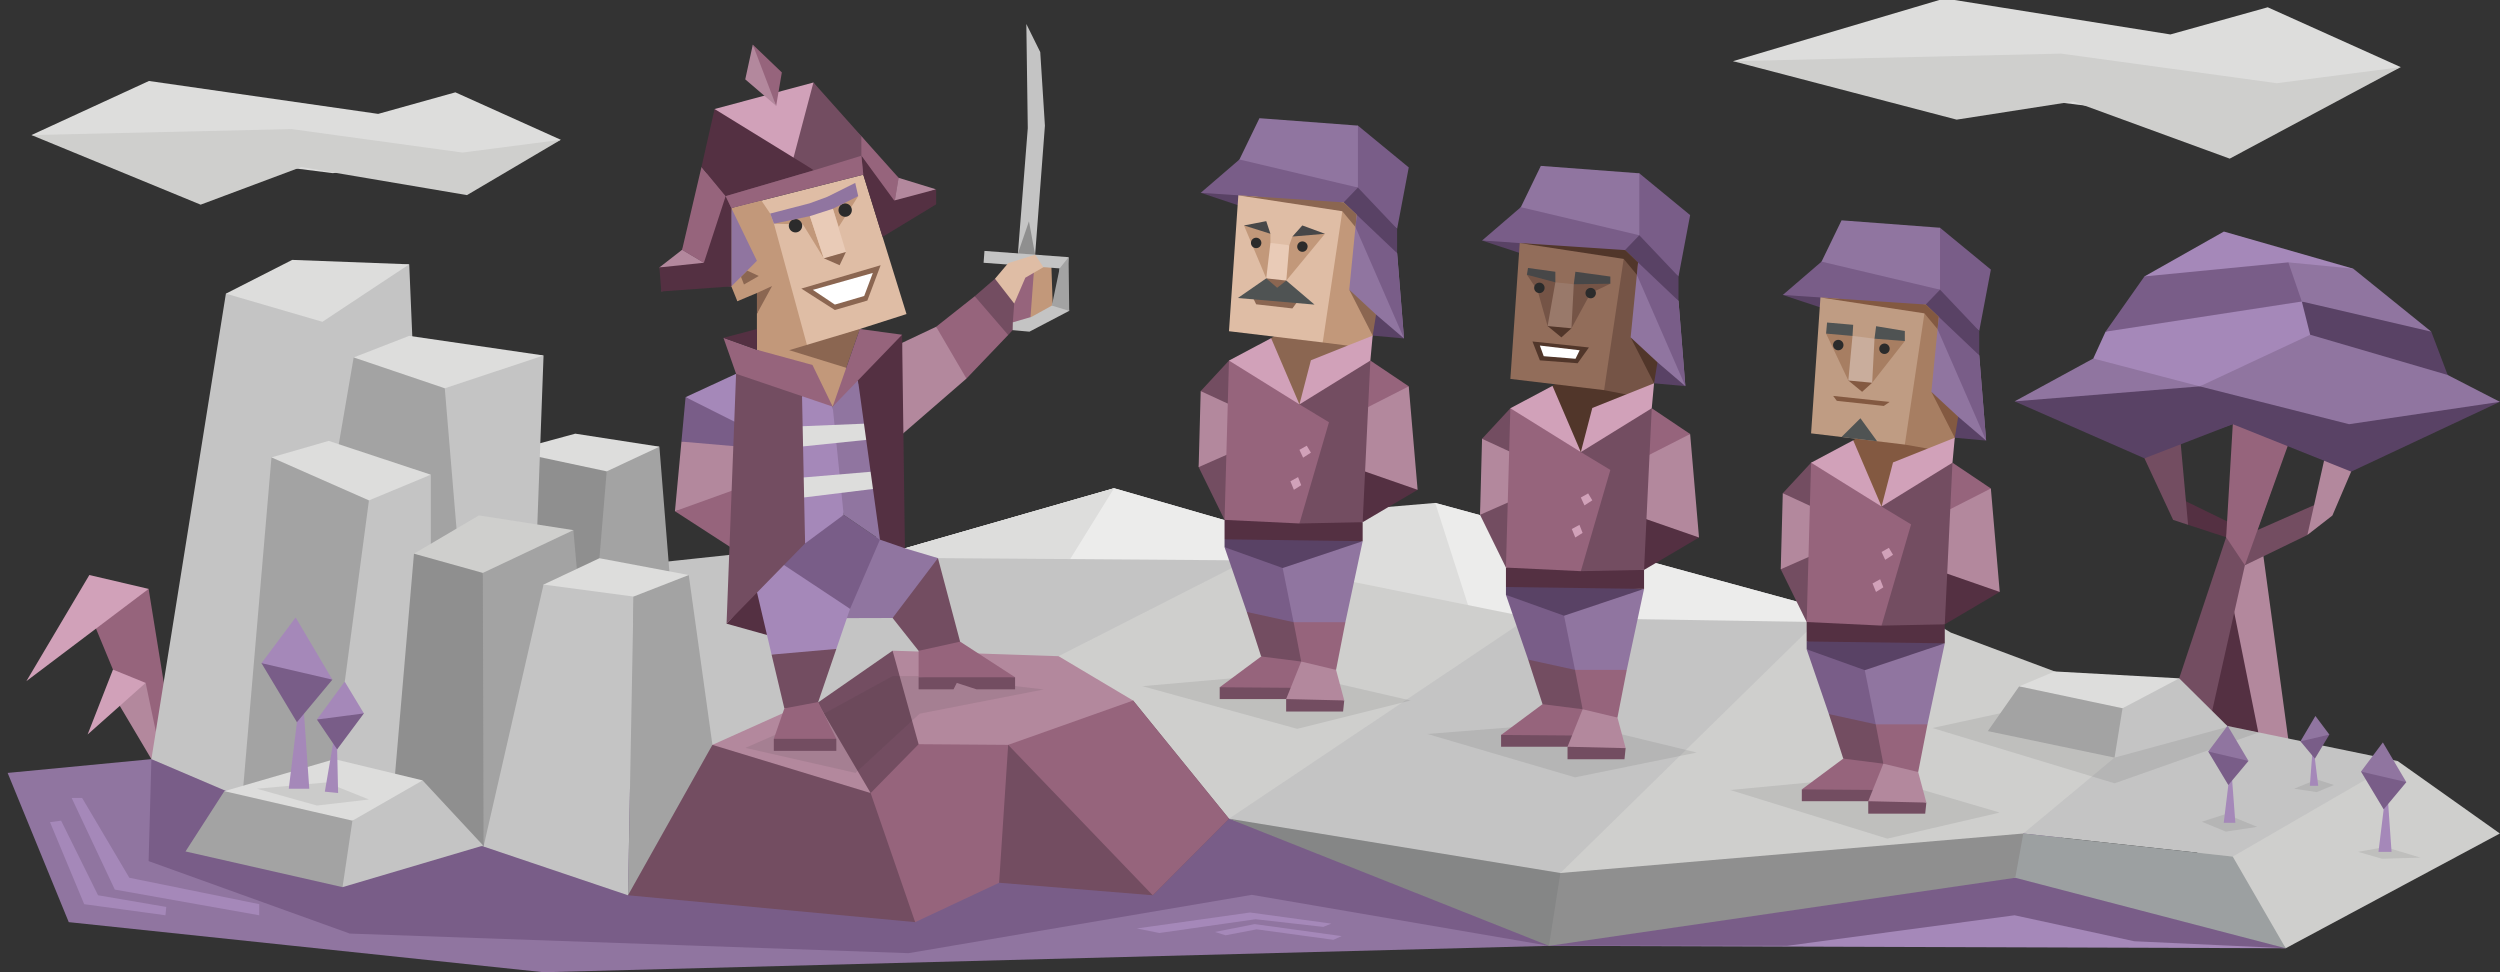 <svg xmlns="http://www.w3.org/2000/svg" viewBox="0 0 900 350"><rect x="0" y="0" width="900" height="350" fill="#333333" stroke="none"/><defs><style>.cls-1{fill:#a588b9;}.cls-1,.cls-10,.cls-11,.cls-12,.cls-13,.cls-14,.cls-15,.cls-16,.cls-17,.cls-18,.cls-19,.cls-2,.cls-20,.cls-21,.cls-22,.cls-23,.cls-25,.cls-26,.cls-27,.cls-28,.cls-29,.cls-3,.cls-30,.cls-31,.cls-32,.cls-33,.cls-34,.cls-35,.cls-4,.cls-5,.cls-6,.cls-7,.cls-8,.cls-9{fill-rule:evenodd;}.cls-2{fill:#795d88;}.cls-3{fill:#543042;}.cls-4{fill:#b3889d;}.cls-24,.cls-5{fill:#734d61;}.cls-6{fill:#96647c;}.cls-7{fill:#594265;}.cls-8{fill:#9075a0;}.cls-9{fill:#dddddc;}.cls-10{fill:#ececeb;}.cls-11{fill:#cfcfcd;}.cls-12{fill:#d1a1b9;}.cls-13{fill:#c4c4c4;}.cls-14{fill:#a3a3a3;}.cls-15{fill:#8f8f8f;}.cls-16,.cls-23{fill:#2b2b2b;}.cls-16{opacity:0.1;}.cls-17{fill:#9ca0a1;}.cls-18{fill:#858686;}.cls-19{fill:#c2987a;}.cls-20{fill:#dfbda5;}.cls-21{fill:#8b6651;}.cls-22{fill:#e9cbb7;}.cls-25{fill:#fff;}.cls-26{fill:#474748;}.cls-27{fill:#4f5353;}.cls-28{fill:#51362a;}.cls-29{fill:#755446;}.cls-30{fill:#926d5a;}.cls-31{fill:#99796a;}.cls-32{fill:#835941;}.cls-33{fill:#a77e62;}.cls-34{fill:#bf9c83;}.cls-35{fill:#c9ad9c;}</style></defs><title>analysts_Commander_ENTJ_scene_med_introduction</title><g id="background"><polygon class="cls-1" points="681.15 271.68 557.63 340.5 822.85 341.37 681.15 271.68"/><polygon class="cls-2" points="681.15 271.68 557.63 340.5 643.28 340.5 725.25 329.5 768.33 338.85 822.85 341.37 681.15 271.68"/><polygon class="cls-3" points="807.91 187.17 811.71 193.41 818.03 279.35 791.91 275.76 791.91 234.86 807.91 187.17"/><polygon class="cls-4" points="814.8 200.01 823.8 266.31 812.3 274.54 813 263.73 800.6 201.96 814.8 200.01"/><polygon class="cls-3" points="779.41 176.79 787.71 188.93 801.41 193.41 804.41 189.01 779.41 176.79"/><polygon class="cls-5" points="775.17 161.96 772 164.99 782.33 187.17 787.71 188.93 784.51 153.74 775.17 161.96"/><polygon class="cls-5" points="837.53 179.88 830.66 192.59 808.16 203.5 808.16 195.59 812.3 190.99 837.53 179.88"/><polygon class="cls-4" points="845.41 162.88 846.42 169.78 839.66 185.59 830.66 192.59 837.53 161.96 845.41 162.88"/><polygon class="cls-5" points="808.16 166.42 823.19 160.81 808.16 203.5 791.91 275.76 778 263.75 801.41 193.41 808.16 166.42"/><polygon class="cls-6" points="804.41 142.49 828.66 146.38 808.16 203.5 801.41 193.41 804.41 142.49"/><polygon class="cls-7" points="810.85 131.06 782.35 137.21 789.41 157.5 803.79 152.71 846.42 169.78 899.95 144.66 846.16 126.02 810.85 131.06"/><polygon class="cls-7" points="761.24 136.91 725.25 144.49 772 164.99 803.79 152.71 791.91 139.09 761.24 136.91"/><polygon class="cls-8" points="790.16 135.9 759.16 126.02 725.25 144.49 791.91 139.09 790.16 135.9"/><polygon class="cls-8" points="874.83 127.59 881.16 134.99 899.95 144.66 845.66 152.71 791.91 139.09 820.16 117.75 874.83 127.59"/><polygon class="cls-1" points="794.33 105.42 758 119.4 753.58 129.06 791.91 139.09 831.66 120.5 841.66 104.91 806.91 104.91 794.33 105.42"/><polygon class="cls-7" points="837.53 106.99 850.33 107.87 875.26 119.4 881.16 134.99 831.66 120.5 828.66 108.54 837.53 106.99"/><polygon class="cls-1" points="788.16 113.59 772 99.51 800.6 83.36 847.17 96.72 812.16 104.77 788.16 113.59"/><polygon class="cls-8" points="847.17 96.72 823.8 94.45 812.16 104.77 806.91 107.1 828.66 108.54 875.26 119.4 847.17 96.72"/><polygon class="cls-2" points="823.8 94.45 828.66 108.54 758 119.4 772 99.51 823.8 94.45"/><polygon class="cls-9" points="407.91 190.26 516.68 181.05 664.47 221.37 569.59 263.75 398.9 225.98 407.91 190.26"/><polygon class="cls-10" points="533.56 233.61 516.68 181.05 664.47 221.37 569.59 263.75 398.9 225.98 533.56 233.61"/><polygon class="cls-10" points="281.46 213.48 325.77 197.38 401.06 175.76 469.87 195.63 387.78 230.74 281.46 213.48"/><polygon class="cls-10" points="281.46 213.48 325.77 197.38 401.06 175.76 469.87 195.63 387.78 230.74 281.46 213.48"/><polygon class="cls-9" points="281.46 213.48 325.77 197.38 401.06 175.76 379.59 210.44 387.78 230.74 281.46 213.48"/><polygon class="cls-11" points="757.25 270.31 822.85 341.37 899.95 300.06 863.18 273.98 773.67 273.39 757.25 270.31"/><polygon class="cls-6" points="33.5 217.47 53.5 212 61.4 260.83 57.11 268.15 40.67 241.06 33.5 223.74 33.5 217.47"/><polygon class="cls-12" points="9.5 245.21 32.16 207.01 53.5 212 9.5 245.21"/><polygon class="cls-4" points="46.07 247.13 52.43 245.84 57.53 270.14 54.5 273.29 40.67 249.98 46.07 247.13"/><polygon class="cls-8" points="637.03 281.42 611.27 271.49 591.42 251.97 587.61 241.76 446.33 250.04 414.58 232.86 54.5 273.29 2.75 278.25 24.75 331.97 195.68 350 557.63 340.5 637.03 281.42"/><polygon class="cls-2" points="637.03 281.42 611.27 271.49 591.42 251.97 587.61 241.76 446.33 250.04 414.58 232.86 54.5 273.29 53.5 310 125.92 336.09 327.07 343.14 450.65 322.14 557.63 340.5 637.03 281.42"/><polygon class="cls-13" points="445.62 235.28 448.84 201.74 337.66 200.92 308 197.91 266.58 199.33 205.3 205.91 226.08 283.96 380.21 265.98 445.62 235.28"/><polygon class="cls-14" points="222.08 159.75 237.38 160.81 242.98 230.74 201.59 213.48 203.83 163.26 222.08 159.75"/><polygon class="cls-15" points="214.7 160.81 218.41 169.69 213.44 229.07 176.41 222.53 178.08 166.58 208.41 160.81 214.7 160.81"/><polygon class="cls-9" points="207.1 156.12 237.38 160.81 218.41 169.69 184.08 162.37 207.1 156.12"/><polygon class="cls-13" points="108.32 99.15 147.32 95.15 152.44 215.24 81.32 232.33 108.32 99.15"/><polygon class="cls-13" points="100.65 102.42 81.32 105.71 54.5 273.29 87.23 287.25 109.34 218.58 108.32 177.75 116.06 115.85 100.65 102.42"/><polygon class="cls-13" points="147.07 125.13 195.68 127.97 191.08 252.73 125.92 217.47 147.07 125.13"/><polygon class="cls-14" points="142.82 125.42 127.32 128.67 116.06 194.27 149.03 199.33 165.72 206.69 160.12 139.78 142.82 125.42"/><polygon class="cls-13" points="93.32 274.75 116.88 299.67 140.41 299.67 149.32 268.4 155.09 207.01 155.09 170.89 120.75 179.75 93.32 274.75"/><polygon class="cls-14" points="126.72 168.36 97.73 164.66 87.23 287.25 116.88 299.67 132.82 180.14 126.72 168.36"/><polygon class="cls-11" points="156.32 210.5 149.03 199.33 172.41 185.55 206.41 190.85 192.7 218.83 156.32 210.5"/><polygon class="cls-14" points="165.72 238.53 173.82 206.25 206.41 190.85 212.66 260.71 200.75 304.75 174.08 304.75 165.72 238.53"/><polygon class="cls-15" points="174.08 304.75 140.41 299.67 149.03 199.33 173.82 206.25 174.08 304.75"/><polygon class="cls-9" points="155.09 170.89 118.32 158.72 97.73 164.66 132.82 180.14 155.09 170.89"/><polygon class="cls-9" points="147.32 120.91 127.32 128.67 160.12 139.78 195.68 127.97 147.32 120.91"/><polygon class="cls-9" points="81.32 105.71 116.06 115.85 147.32 95.15 105.19 93.56 81.32 105.71"/><polygon class="cls-9" points="195.68 210.44 215.8 200.96 247.95 207.01 237.38 229.04 228.08 214.76 204.71 237.6 195.68 210.44"/><polygon class="cls-13" points="174.08 304.75 195.68 210.44 228.08 214.76 226.08 322.3 174.08 304.75"/><polygon class="cls-14" points="228.08 214.76 247.95 207.01 256.47 268.15 253.4 304.75 226.08 322.3 228.08 214.76"/><polygon class="cls-11" points="536.36 273.32 507.15 291.43 442.43 294.73 382.98 270.86 381.08 236.23 448.84 201.74 550.45 222.28 584.2 236.23 536.36 273.32"/><polygon class="cls-13" points="442.43 294.73 548.56 328.5 633.44 296.74 677.45 242.75 652.6 223.92 550.45 222.28 442.43 294.73"/><polygon class="cls-11" points="725.5 316 561.74 314.28 669.87 208.3 702.31 227.74 780.28 256.91 781.18 276.45 728.39 300.06 725.5 316"/><polygon class="cls-5" points="273.17 268.4 256.47 268.15 226.08 322.3 329.46 331.97 324.89 284.83 273.17 268.4"/><polygon class="cls-4" points="316.07 259.99 308 253.74 294.33 253 291.29 248.78 285.7 255.02 256.47 268.15 313.43 285.5 316.07 259.99"/><polygon class="cls-6" points="374.08 279.25 359.68 317.79 329.46 331.97 313.43 285.5 321.33 261.41 382.98 259.99 374.08 279.25"/><polygon class="cls-5" points="366.58 257.57 362.94 268.15 359.68 317.79 414.98 322.3 442.43 294.73 407.91 252.19 366.58 257.57"/><polygon class="cls-6" points="366.58 257.57 362.94 268.15 414.98 322.3 442.43 294.73 407.91 252.19 366.58 257.57"/><polygon class="cls-5" points="294.33 253 313.43 285.5 330.7 267.91 341.78 257.41 321.33 234.25 294.33 253"/><polygon class="cls-4" points="321.33 234.25 330.7 267.91 362.94 268.15 407.91 252.19 381.08 236.23 321.33 234.25"/><polygon class="cls-9" points="201.88 50.32 163.93 33.24 136.14 41 53.62 29.15 11.32 48.62 119.83 62.34 139.78 59.27 165.22 65.8 201.88 50.32"/><polygon class="cls-11" points="72.23 73.68 11.32 48.62 104.95 46.47 166.49 54.92 201.88 50.32 168.11 70.24 108.45 60.13 72.23 73.68"/><polygon class="cls-9" points="864.26 24.16 816.38 2.62 781.34 12.4 700.06 -0.57 623.89 22.02 760.77 39.31 785.92 35.45 818.02 43.68 864.26 24.16"/><polygon class="cls-11" points="704.39 43.07 623.89 22.02 742 19.3 819.62 29.95 864.26 24.16 802.7 57.11 746.4 36.53 704.39 43.07"/><polygon class="cls-16" points="411.26 247.02 464.94 242.3 507.79 252.18 466.97 262.38 411.26 247.02"/><polygon class="cls-16" points="513.86 264.23 566.15 260.08 610.8 270.91 567 279.84 513.86 264.23"/><polygon class="cls-16" points="622.87 284.4 675.31 279.43 719.9 292.52 679.42 301.91 622.87 284.4"/><polygon class="cls-16" points="375.72 248.2 331.07 256.92 308 278.25 268.33 269.24 296.81 256.81 321.33 243.4 334.83 243.4 375.72 248.2"/><polygon class="cls-12" points="31.54 264.42 40.67 241.06 52.43 245.84 31.54 264.42"/><polygon class="cls-13" points="863.18 273.98 780.28 256.91 728.39 300.06 803.79 308.37 863.18 273.98"/><polygon class="cls-16" points="813 263.73 802.46 261.53 728.39 254.97 695.68 262.08 761.24 281.99 813 263.73"/><polygon class="cls-15" points="738 306.65 725.5 316 557.63 340.5 548.56 328.5 561.74 314.28 728.39 300.06 738 306.65"/><polygon class="cls-17" points="822.85 341.37 725.5 316 728.39 300.06 803.79 308.37 822.85 341.37"/><polygon class="cls-18" points="442.43 294.73 561.74 314.28 557.63 340.5 442.43 294.73"/><polygon class="cls-14" points="751 244.33 726.9 247.09 715.62 263.2 761.24 272.74 776.35 246.22 751 244.33"/><polygon class="cls-9" points="739.67 241.72 784.51 244.2 777.65 252.49 764.11 254.97 726.9 247.09 739.67 241.72"/><polygon class="cls-13" points="784.51 244.2 764.11 254.97 761.24 272.74 802.1 261.61 784.51 244.2"/><polygon class="cls-14" points="110.62 281.11 80.76 284.82 66.78 306.52 123.31 319.37 142.03 283.66 110.62 281.11"/><polygon class="cls-9" points="120.4 273.29 152.14 280.94 143.65 292.1 126.87 295.44 80.76 284.82 120.4 273.29"/><polygon class="cls-13" points="152.14 280.94 126.87 295.44 123.31 319.37 173.94 304.39 152.14 280.94"/><polygon class="cls-1" points="29.56 287.25 46.56 316 93.32 325.5 93.32 329.5 41.33 320.25 25.79 287.25 29.56 287.25"/><polygon class="cls-1" points="22 295.44 35.3 322.3 59.86 326.5 59.56 329.5 30.31 325.5 18 295.98 22 295.44"/><polygon class="cls-1" points="409.25 334.25 450 328.5 479.27 332.5 476.4 333.68 452 330.92 417.38 335.88 409.25 334.25"/><polygon class="cls-1" points="437.38 335.51 451.68 332.68 483 337 480 338.33 452.4 334.56 441.2 336.7 437.38 335.51"/><polygon class="cls-16" points="92.46 283.94 117.51 281.67 132.82 287.82 114.08 290 92.46 283.94"/><polygon class="cls-1" points="106.89 248.73 106.89 259.99 103.96 283.94 111.34 283.94 109 250.73 106.89 248.73"/><polygon class="cls-2" points="104.47 233.48 94.13 238.73 106.89 259.99 119.66 244.67 104.47 233.48"/><polygon class="cls-1" points="106.43 222.28 94.13 238.73 119.66 244.67 106.43 222.28"/><polygon class="cls-1" points="122.09 262.48 121.37 269.77 121.72 285.48 116.94 285 120.59 263.64 122.09 262.48"/><polygon class="cls-2" points="124.64 252.76 131 256.82 121.37 269.77 114.08 259.03 124.64 252.76"/><polygon class="cls-1" points="124.09 245.38 131 256.82 114.08 259.03 124.09 245.38"/><polygon class="cls-16" points="848.9 306.67 858.6 304.91 871.35 308.75 857.52 309.15 848.9 306.67"/><polygon class="cls-1" points="858.12 284.17 858.12 291.36 856.25 306.67 860.96 306.67 859.47 285.45 858.12 284.17"/><polygon class="cls-2" points="856.58 274.42 849.96 277.77 858.12 291.36 866.28 281.57 856.58 274.42"/><polygon class="cls-8" points="857.83 267.27 849.96 277.77 866.28 281.57 857.83 267.27"/><polygon class="cls-16" points="792.67 295.82 801.29 293.05 812.6 297.67 801.29 299.38 792.67 295.82"/><polygon class="cls-1" points="802.2 277.45 802.2 282.62 800.54 296.21 804.73 296.21 803.4 278.59 802.2 277.45"/><polygon class="cls-2" points="800.83 267.58 794.96 270.56 802.2 282.62 809.45 273.93 800.83 267.58"/><polygon class="cls-8" points="801.94 261.23 794.96 270.56 809.45 273.93 801.94 261.23"/><polygon class="cls-16" points="840.22 282.6 834.02 280.61 825.9 283.93 834.02 285.16 840.22 282.6"/><polygon class="cls-1" points="833.36 269.4 833.36 273.12 834.56 282.89 831.55 282.89 832.5 270.22 833.36 269.4"/><polygon class="cls-2" points="834.35 262.31 838.57 264.45 833.36 273.12 828.16 266.88 834.35 262.31"/><polygon class="cls-8" points="833.55 257.75 838.57 264.45 828.16 266.88 833.55 257.75"/><polygon class="cls-1" points="706.73 335.47 726.16 332.65 750.23 338.28 738.69 338.28 726.72 335.47 708.51 337.64 706.73 335.47"/></g><g id="basic_character" data-name="basic character"><polygon class="cls-6" points="337.01 117.63 350.9 106.65 360.72 111.73 362.94 120.59 347.92 136.29 336.7 133.65 337.01 117.63"/><polygon class="cls-5" points="358.19 100.35 365.23 103.18 368.46 113.4 364.56 118.85 362.94 120.59 350.9 106.65 358.19 100.35"/><polygon class="cls-19" points="371.91 95.15 378.49 95.48 379 110.47 379.59 112.37 370.97 114.33 367.2 112.37 364.62 101.45 371.91 95.15"/><polygon class="cls-4" points="337.01 117.63 347.92 136.29 324.44 156.63 324.75 123.43 337.01 117.63"/><polygon class="cls-3" points="261.56 224.53 277.71 229.04 289.4 205.92 277.94 205.91 261.56 224.53"/><polygon class="cls-8" points="325.77 197.38 337.66 200.92 338.29 219.14 321.33 222.48 304.41 222.53 293.15 216.78 317.84 190.85 325.77 197.38"/><polygon class="cls-5" points="337.66 200.92 321.33 222.48 330.7 234.3 341.01 236.64 345.64 230.99 337.66 200.92"/><polygon class="cls-6" points="345.64 230.99 365.43 243.81 351.19 245.98 330.7 243.81 330.7 234.3 345.64 230.99"/><polygon class="cls-5" points="330.7 248.15 343.28 248.15 344.44 245.85 351.51 248.15 365.43 248.15 365.43 243.81 330.7 243.81 330.7 248.15"/><polygon class="cls-1" points="306.02 219.18 301.08 233.61 291.29 236.69 277.77 235.66 270.66 205.32 288.63 190.26 300.34 212.24 306.02 219.18"/><polygon class="cls-5" points="277.77 235.66 282.37 255.02 292.39 256.81 294.55 252.73 301.08 233.61 277.77 235.66"/><polygon class="cls-6" points="294.55 252.73 301.08 265.98 291.64 268.4 278.57 265.98 282.37 255.02 294.55 252.73"/><polygon class="cls-2" points="316.79 194.27 306.02 219.18 273.17 197.41 303.72 185.34 316.79 194.27"/><polygon class="cls-8" points="308.88 136.94 305.32 138.01 299.76 146.38 299.22 167.16 303.72 185.34 316.79 194.27 315.44 163.09 308.88 136.94"/><polygon class="cls-1" points="299.76 146.38 293.99 141.09 288.73 142.64 286.92 168.22 289.83 195.63 303.72 185.34 299.76 146.38"/><polygon class="cls-9" points="312.57 152.46 287.71 153.49 288.06 160.81 313.43 158.19 312.57 152.46"/><polygon class="cls-9" points="315.15 169.69 287.81 172.01 288.92 179.15 316.07 175.81 315.15 169.69"/><polygon class="cls-1" points="264.99 134.57 246.81 142.97 269.96 158.98 268.67 135.82 264.99 134.57"/><polygon class="cls-2" points="246.81 142.97 245.32 158.98 272.49 164 268.08 153.65 246.81 142.97"/><polygon class="cls-4" points="267.84 160.93 245.32 158.98 242.98 184.04 272.49 177.42 267.84 160.93"/><polygon class="cls-6" points="267.37 175.25 242.98 184.04 266.58 199.33 269.96 185.75 267.37 175.25"/><polygon class="cls-3" points="324.75 120.5 325.77 197.38 316.79 194.27 308.88 136.94 312.25 127.08 324.75 120.5"/><polygon class="cls-5" points="288.73 142.64 289.83 195.63 261.56 224.53 264.99 134.57 280.1 136.22 288.73 142.64"/><polygon class="cls-20" points="272.49 125.93 274.99 117.53 272.49 105.48 268.55 105.07 265.45 108.44 264.88 104.21 263.29 103.1 263.29 74.92 310.78 62.88 326.34 113.06 309.53 118.44 302.94 131.48 299.76 146.38 297.43 136.64 292.49 131.39 284.1 126.06 272.49 125.93"/><polygon class="cls-19" points="274.1 72.18 277.26 76.88 278.62 80.52 290.67 124.8 309.53 118.44 304.26 125.93 304.64 132.41 305.32 138.01 299.76 146.38 290.85 135.82 272.49 125.93 272.49 112.98 274.32 106.99 272.49 105.48 265.45 108.44 263.29 103.1 264.99 92.99 263.29 74.92 274.1 72.18"/><polygon class="cls-21" points="268.97 97.42 273.17 99.35 267.83 102.42 266.75 99.63 268.97 97.42"/><polygon class="cls-19" points="278.62 80.52 289.08 80.83 296.57 92.99 290.85 75.65 278.62 80.52"/><polygon class="cls-19" points="308.96 70.61 301.93 81.69 299.22 73.17 308.96 70.61"/><polygon class="cls-22" points="299.22 73.17 304.53 90.71 296.57 92.99 290.85 75.65 299.22 73.17"/><polygon class="cls-21" points="304.53 90.71 302.26 95.48 296.57 92.99 304.53 90.71"/><polygon class="cls-21" points="284.1 126.06 304.64 132.41 309.53 118.44 284.1 126.06"/><polygon class="cls-21" points="317.03 95.48 288.48 103.89 300.55 111.61 312.25 108.2 317.03 95.48"/><polygon class="cls-8" points="263.29 74.92 272.49 93.89 263.29 103.1 263.29 74.92"/><polygon class="cls-5" points="237.38 96.28 242.68 93.9 245.56 89.92 251.74 76.3 254.83 60.09 260.81 50.92 257.25 39.25 278.34 36.91 292.83 29.7 301.24 41.25 310.08 49.01 317 58.25 323.5 64.02 326.34 68.79 333.95 69.69 322.43 77.73 318.05 83.78 315.52 73.27 310.78 62.88 285.88 67.72 263.29 74.92 262.38 90.94 263.29 103.1 249.75 102.3 238.06 104.92 239.28 100.91 237.38 96.28"/><polygon class="cls-4" points="237.38 96.28 258.51 97.64 245.56 89.92 237.38 96.28"/><polygon class="cls-6" points="258.51 97.64 261.24 70.61 252.54 60.09 245.56 89.92 258.51 97.64"/><polygon class="cls-3" points="261.24 70.61 293.05 61.29 285.67 56.74 283.41 49.36 257.25 39.25 252.54 60.09 261.24 70.61"/><polygon class="cls-5" points="293.05 61.29 310.1 56.06 310.08 49.01 292.83 29.7 286.18 56.31 293.05 61.29"/><polygon class="cls-12" points="292.83 29.7 285.67 56.74 257.25 39.25 292.83 29.7"/><polygon class="cls-6" points="323.5 64.02 321.91 73.56 310.1 56.06 310.08 49.01 323.5 64.02"/><polygon class="cls-4" points="323.5 64.02 321.91 73.56 337.01 68.17 323.5 64.02"/><polygon class="cls-3" points="337.01 68.17 337.01 73.56 317.72 85.27 310.78 62.88 310.1 56.06 321.91 72.18 337.01 68.17"/><polygon class="cls-3" points="261.24 70.61 263.29 74.92 263.29 103.1 238.06 104.92 237.38 96.28 253.4 94.59 261.24 70.61"/><polygon class="cls-6" points="310.1 56.06 293.05 61.29 261.24 70.61 263.29 74.92 310.78 62.88 310.1 56.06"/><polygon class="cls-6" points="279.42 38.11 281.46 26.07 271.01 16.07 273.85 27.97 279.42 38.11"/><polygon class="cls-4" points="279.42 38.11 271.01 16.07 268.29 28.57 279.42 38.11"/><polygon class="cls-21" points="272.49 105.48 277.94 102.98 272.49 112.98 272.49 105.48"/><polygon class="cls-6" points="292.49 131.39 272.49 125.93 260.45 121.62 264.99 134.57 299.76 146.38 292.49 131.39"/><polygon class="cls-3" points="272.49 118.44 260.45 121.62 272.49 125.93 272.49 118.44"/><polygon class="cls-6" points="309.53 118.44 299.76 146.38 324.75 120.5 309.53 118.44"/><path class="cls-23" d="M288.78,81.27a2.4,2.4,0,1,1-2.4-2.4A2.4,2.4,0,0,1,288.78,81.27Z"/><path class="cls-23" d="M306.66,75.65a2.4,2.4,0,1,1-2.4-2.4A2.4,2.4,0,0,1,306.66,75.65Z"/><polygon class="cls-8" points="307.88 65.85 297.77 70.88 291.42 73.21 277.26 76.88 278.62 80.52 291.56 77.81 299.82 75.15 308.96 70.61 307.88 65.85"/><rect class="cls-24" x="278.57" y="265.98" width="22.51" height="4.33"/><polygon class="cls-6" points="372.49 93.86 366.29 93.4 364.62 116.04 368.28 117.14 370.86 115.75 372.49 93.86"/><polygon class="cls-13" points="372.65 91.69 376.17 45.25 374.49 18.75 369.48 8.63 370 46.14 366.45 91.22 372.65 91.69"/><polygon class="cls-15" points="372.65 91.69 370.42 79.68 366.45 91.22 369.33 92.82 372.65 91.69"/><polygon class="cls-13" points="370.6 119.4 364.56 118.85 364.62 116.04 371.39 114.05 378.67 110.02 380.83 104.18 381.47 96.62 354.09 94.6 354.41 90.33 384.69 92.58 383.77 102.98 384.91 111.91 370.6 119.4"/><polygon class="cls-14" points="378.67 110.02 384.91 111.91 384.69 92.58 381.47 96.62 378.67 110.02"/><polygon class="cls-25" points="292.62 104.35 314.22 98.26 311.11 106.55 300.55 109.65 292.62 104.35"/><polygon class="cls-20" points="358.19 100.35 362.94 94.73 372.65 91.69 375.63 96.19 369.12 99.97 365.12 109.28 358.19 100.35"/></g><g id="Soldier_4" data-name="Soldier 4"><polygon class="cls-7" points="448.93 74.95 432.25 69.42 448.43 67.56 448.93 74.95"/><polygon class="cls-5" points="452.71 244.66 439.09 247.41 439.09 251.66 463.01 251.66 471.93 248.99 467.8 244.66 452.71 244.66"/><polygon class="cls-6" points="461.76 233.33 454.01 236.33 439.09 247.41 467.8 247.63 476.16 236.08 461.76 233.33"/><polygon class="cls-5" points="469.59 248.49 463.01 251.66 463.01 256.16 483.51 256.16 483.93 252.16 469.59 248.49"/><polygon class="cls-4" points="471.59 234.91 468.44 238.16 463.01 251.66 483.93 252.16 480.98 241.16 471.59 234.91"/><polygon class="cls-5" points="452.22 212.99 448.84 220.3 454.01 236.33 468.44 238.16 473.23 222.83 452.22 212.99"/><polygon class="cls-6" points="474.18 217.16 465.7 223.99 468.44 238.16 480.98 241.16 484.34 223.99 474.18 217.16"/><polygon class="cls-2" points="470.68 213.49 465.7 223.99 448.84 220.3 440.84 196.99 457.84 195.99 470.68 213.49"/><polygon class="cls-8" points="463.07 199.83 461.76 204.49 465.7 223.99 484.34 223.99 490.56 194.83 463.07 199.83"/><polygon class="cls-7" points="448.34 191.16 440.84 194.16 440.84 196.99 461.76 204.49 490.56 194.83 448.34 191.16"/><polygon class="cls-3" points="450.35 181.83 440.84 187.16 440.84 194.16 490.56 194.83 490.56 187.99 450.35 181.83"/><polygon class="cls-5" points="433.01 155.62 431.51 168.16 440.84 187.16 452.71 159.86 433.01 155.62"/><polygon class="cls-4" points="438.35 139.08 432.25 140.8 431.51 168.16 450.35 159.86 445.18 140.8 438.35 139.08"/><polygon class="cls-5" points="452.22 144.49 442.43 129.8 432.25 140.8 447.83 147.99 452.22 144.49"/><polygon class="cls-3" points="500.01 159.86 510.34 176.33 490.56 187.99 478.43 169.66 500.01 159.86"/><polygon class="cls-4" points="483.71 156.46 488.85 140.94 507.15 139.08 510.34 176.33 487.34 168.33 483.71 156.46"/><polygon class="cls-6" points="481.93 145.58 493.33 129.8 507.15 139.08 485.73 149.99 481.93 145.58"/><polyline class="cls-5" points="481.93 132.08 467.8 145.58 467.8 177.33 467.8 188.45 490.56 187.99 493.33 129.8 481.93 131.27"/><polygon class="cls-6" points="454.34 128.61 442.43 129.8 440.84 187.16 467.8 188.45 478.43 152.01 467.8 145.58 462.02 132.08 454.34 128.61"/><polygon class="cls-21" points="465.26 116.97 457.6 121.74 455.35 129.8 467.8 145.58 488.85 127.31 488.85 119.68 465.26 116.97"/><polygon class="cls-7" points="493.33 103.99 505.44 121.84 494.16 120.82 481.93 114.48 493.33 103.99"/><polygon class="cls-19" points="473.23 109.66 476.18 123.28 485.15 124.42 486.93 132.08 494.16 120.82 496.55 77.33 480.64 66.32 473.23 109.66"/><polygon class="cls-20" points="446.18 64.82 442.43 119.24 476.18 123.28 483.71 72.86 446.18 64.82"/><polygon class="cls-19" points="450.76 81.16 447.83 81.16 455.85 100.21 460.3 101.01 463.07 101.01 476.98 84.16 472.35 83.33 465.26 85.16 464.14 88.3 461.1 89.16 457.35 87.45 457.35 84.16 454.85 81.75 450.76 81.16"/><polygon class="cls-2" points="473.23 50.55 488.85 45.22 507.15 60.27 502.96 82.39 483.71 68.66 473.23 50.55"/><polygon class="cls-8" points="453.4 42.55 444.44 61.04 456.26 66.18 488.85 67.52 488.85 45.22 453.4 42.55"/><polygon class="cls-2" points="432.25 69.42 451.8 70.73 476.18 74.08 483.71 72.86 488.85 72.86 488.85 67.52 446.2 57.42 432.25 69.42"/><polygon class="cls-7" points="502.96 91.15 491.52 85.82 488.41 77.33 483.71 72.86 488.85 67.52 502.96 82.39 502.96 91.15"/><polygon class="cls-8" points="487.97 81.75 485.73 104.29 493.33 114.79 495.38 113.24 505.44 121.84 502.96 91.15 487.97 81.75"/><polygon class="cls-22" points="457.35 87.45 455.85 100.21 459.99 101.79 463.07 101.01 464.14 88.3 457.35 87.45"/><polygon class="cls-26" points="455.85 79.61 457.35 84.16 447.83 81.16 455.85 79.61"/><polygon class="cls-26" points="468.84 81.16 465.26 85.16 476.98 84.16 468.84 81.16"/><polygon class="cls-21" points="467.8 107.61 465.26 111.04 452.22 109.55 450.38 105.76 467.8 107.61"/><path class="cls-23" d="M454.09,87.45a1.87,1.87,0,0,1-1.87,1.88h0a1.88,1.88,0,0,1-1.88-1.88h0a1.88,1.88,0,0,1,1.88-1.87h0a1.87,1.87,0,0,1,1.87,1.87Z"/><path class="cls-23" d="M470.72,88.78a1.88,1.88,0,0,1-1.88,1.88h0A1.88,1.88,0,0,1,467,88.78h0a1.87,1.87,0,0,1,1.87-1.87h0a1.88,1.88,0,0,1,1.88,1.87Z"/><polygon class="cls-21" points="485.73 104.29 495.38 113.24 494.16 120.82 485.73 104.29"/><polygon class="cls-12" points="467.8 145.58 471.93 129.7 494.16 120.82 493.33 129.8 467.8 145.58"/><polygon class="cls-12" points="442.43 129.8 457.6 121.74 467.8 145.58 442.43 129.8"/><polygon class="cls-12" points="470.43 160.45 467.8 161.94 469.12 164.76 471.93 162.95 470.43 160.45"/><polygon class="cls-12" points="467.3 171.76 464.55 173.26 465.8 176.33 468.44 174.67 467.3 171.76"/><polygon class="cls-21" points="487.97 81.75 483.23 76.04 445.8 70.33 483.71 72.86 488.41 77.33 487.97 81.75"/><polygon class="cls-2" points="488.41 77.33 487.97 81.75 505.44 121.84 502.96 91.15 488.41 77.33"/><polyline class="cls-27" points="445.62 107.29 473.23 109.66 463.07 101.01 459.42 101.9 455.85 100.21"/><polygon class="cls-21" points="455.85 100.21 459.78 103.6 463.07 101.01 455.85 100.21"/></g><g id="soldier5"><polygon class="cls-7" points="550.23 92.12 533.54 86.59 549.73 84.73 550.23 92.12"/><polygon class="cls-5" points="554.01 261.83 540.39 264.58 540.39 268.83 564.31 268.83 573.23 266.16 569.1 261.83 554.01 261.83"/><polygon class="cls-6" points="563.06 250.5 555.31 253.5 540.39 264.58 569.1 264.8 577.46 253.25 563.06 250.5"/><polygon class="cls-5" points="570.89 265.66 564.31 268.83 564.31 273.33 584.81 273.33 585.23 269.33 570.89 265.66"/><polygon class="cls-4" points="572.89 252.08 569.74 255.33 564.31 268.83 585.23 269.33 582.28 258.33 572.89 252.08"/><polygon class="cls-5" points="553.52 230.16 550.14 237.47 555.31 253.5 569.74 255.33 574.52 240 553.52 230.16"/><polygon class="cls-6" points="575.48 234.33 567 241.16 569.74 255.33 582.28 258.33 585.64 241.16 575.48 234.33"/><polygon class="cls-2" points="571.98 230.66 567 241.16 550.14 237.47 542.14 214.16 559.14 213.16 571.98 230.66"/><polygon class="cls-8" points="564.36 217 563.06 221.66 567 241.16 585.64 241.16 591.86 212 564.36 217"/><polygon class="cls-7" points="549.64 208.33 542.14 211.33 542.14 214.16 563.06 221.66 591.86 212 549.64 208.33"/><polygon class="cls-3" points="551.64 199 542.14 204.33 542.14 211.33 591.86 212 591.86 205.16 551.64 199"/><polygon class="cls-5" points="534.31 172.79 532.81 185.33 542.14 204.33 554.01 177.03 534.31 172.79"/><polygon class="cls-4" points="539.64 156.25 533.54 157.97 532.81 185.33 551.64 177.03 546.48 157.97 539.64 156.25"/><polygon class="cls-5" points="553.52 161.66 543.73 146.97 533.54 157.97 549.13 165.16 553.52 161.66"/><polygon class="cls-3" points="601.31 177.03 611.64 193.5 591.86 205.16 579.73 186.83 601.31 177.03"/><polygon class="cls-4" points="585 173.63 590.15 158.11 608.45 156.25 611.64 193.5 588.64 185.5 585 173.63"/><polygon class="cls-6" points="583.23 162.75 594.63 146.97 608.45 156.25 587.03 167.16 583.23 162.75"/><polyline class="cls-5" points="583.23 149.25 569.1 162.75 569.1 194.5 569.1 205.62 591.86 205.16 594.63 146.97 583.23 148.44"/><polygon class="cls-6" points="555.64 145.78 543.73 146.97 542.14 204.33 569.1 205.62 579.73 169.18 569.1 162.75 563.32 149.25 555.64 145.78"/><polygon class="cls-28" points="566.56 134.14 558.89 138.91 556.64 146.97 569.1 162.75 590.15 144.48 590.15 136.85 566.56 134.14"/><polygon class="cls-7" points="594.63 121.16 606.73 139.01 595.46 137.99 583.23 131.65 594.63 121.16"/><polygon class="cls-29" points="574.52 126.83 577.48 140.45 585.93 142.1 588.23 149.25 595.46 137.99 597.85 94.5 581.94 83.49 574.52 126.83"/><polygon class="cls-30" points="547.48 81.99 543.73 136.41 577.48 140.45 585 90.03 547.48 81.99"/><polygon class="cls-29" points="554.18 97.83 549.68 98.92 553.52 104.57 557.14 117.38 561.6 118.18 565.72 118.19 572.64 105.51 579.73 102.14 574.52 100.08 566.56 102.33 562.39 106.33 559.93 101.64 556.14 98.92 554.18 97.83"/><polygon class="cls-28" points="559.39 114.9 557.14 117.38 562.1 121.46 565.72 118.19 559.39 114.9"/><polygon class="cls-2" points="574.52 67.72 590.15 62.39 608.45 77.44 604.26 99.56 585 85.83 574.52 67.72"/><polygon class="cls-8" points="554.7 59.72 545.74 78.21 557.56 83.35 590.15 84.69 590.15 62.39 554.7 59.72"/><polygon class="cls-2" points="533.54 86.59 553.1 87.9 577.48 91.25 585 90.03 590.15 90.03 590.15 84.69 547.49 74.59 533.54 86.59"/><polygon class="cls-7" points="604.26 108.32 592.82 102.99 589.71 94.5 585 90.03 590.15 84.69 604.26 99.56 604.26 108.32"/><polygon class="cls-8" points="589.27 98.92 587.03 121.46 594.63 131.96 596.68 130.41 606.73 139.01 604.26 108.32 589.27 98.92"/><polygon class="cls-31" points="559.93 101.64 557.14 117.38 565.72 118.19 566.56 102.33 559.93 101.64"/><polygon class="cls-26" points="550.08 96.47 559.93 97.83 559.93 101.64 549.68 98.92 550.08 96.47"/><polygon class="cls-26" points="567.14 97.83 566.56 102.33 579.73 102.14 579.73 99.56 567.14 97.83"/><polygon class="cls-28" points="572.01 125.09 567.95 130.77 554.35 129.73 551.68 122.93 572.01 125.09"/><path class="cls-23" d="M556.05,103.64a1.87,1.87,0,0,1-1.87,1.87h0a1.88,1.88,0,0,1-1.88-1.87h0a1.88,1.88,0,0,1,1.88-1.88h0a1.88,1.88,0,0,1,1.87,1.88Z"/><path class="cls-23" d="M574.52,105.51a1.88,1.88,0,0,1-1.87,1.88h0a1.88,1.88,0,0,1-1.88-1.88h0a1.88,1.88,0,0,1,1.88-1.87h0a1.87,1.87,0,0,1,1.87,1.87Z"/><polygon class="cls-28" points="587.03 121.46 596.68 130.41 595.46 137.99 587.03 121.46"/><polygon class="cls-12" points="569.1 162.75 573.23 146.87 595.46 137.99 594.63 146.97 569.1 162.75"/><polygon class="cls-12" points="543.73 146.97 558.89 138.91 569.1 162.75 543.73 146.97"/><polygon class="cls-12" points="571.73 177.62 569.1 179.11 570.41 181.94 573.23 180.12 571.73 177.62"/><polygon class="cls-12" points="568.6 188.94 565.85 190.44 567.1 193.5 569.74 191.84 568.6 188.94"/><polygon class="cls-25" points="554.35 124.4 568.68 126.1 567.18 129.16 555.74 128.23 554.35 124.4"/><polygon class="cls-28" points="589.27 98.92 584.53 93.21 547.1 87.5 585 90.03 589.71 94.5 589.27 98.92"/><polygon class="cls-2" points="589.71 94.5 589.27 98.92 606.73 139.01 604.26 108.32 589.71 94.5"/></g><g id="soldier_6" data-name="soldier 6"><polygon class="cls-7" points="658.49 111.72 641.8 106.19 657.99 104.33 658.49 111.72"/><polygon class="cls-5" points="662.27 281.43 648.65 284.18 648.65 288.43 672.57 288.43 681.49 285.76 677.36 281.43 662.27 281.43"/><polygon class="cls-6" points="671.32 270.1 663.57 273.1 648.65 284.18 677.36 284.4 685.72 272.85 671.32 270.1"/><polygon class="cls-5" points="679.15 285.26 672.57 288.43 672.57 292.93 693.07 292.93 693.49 288.93 679.15 285.26"/><polygon class="cls-4" points="681.15 271.68 678 274.93 672.57 288.43 693.49 288.93 690.54 277.93 681.15 271.68"/><polygon class="cls-5" points="661.78 249.76 658.4 257.07 663.57 273.1 678 274.93 682.78 259.6 661.78 249.76"/><polygon class="cls-6" points="683.74 253.93 675.26 260.76 678 274.93 690.54 277.93 693.9 260.76 683.74 253.93"/><polygon class="cls-2" points="680.24 250.26 675.26 260.76 658.4 257.07 650.4 233.76 667.4 232.76 680.24 250.26"/><polygon class="cls-8" points="672.63 236.6 671.32 241.26 675.26 260.76 693.9 260.76 700.12 231.6 672.63 236.6"/><polygon class="cls-7" points="657.9 227.93 650.4 230.93 650.4 233.76 671.32 241.26 700.12 231.6 657.9 227.93"/><polygon class="cls-3" points="659.9 218.6 650.4 223.93 650.4 230.93 700.12 231.6 700.12 224.76 659.9 218.6"/><polygon class="cls-5" points="642.57 192.39 641.07 204.93 650.4 223.93 662.27 196.63 642.57 192.39"/><polygon class="cls-4" points="647.9 175.85 641.8 177.57 641.07 204.93 659.9 196.63 654.74 177.57 647.9 175.85"/><polygon class="cls-5" points="661.78 181.26 651.99 166.57 641.8 177.57 657.39 184.76 661.78 181.26"/><polygon class="cls-3" points="709.57 196.63 719.9 213.1 700.12 224.76 687.99 206.43 709.57 196.63"/><polygon class="cls-4" points="693.27 193.23 698.41 177.71 716.71 175.85 719.9 213.1 696.9 205.1 693.27 193.23"/><polygon class="cls-6" points="691.49 182.35 702.89 166.57 716.71 175.85 695.29 186.76 691.49 182.35"/><polyline class="cls-5" points="691.49 168.85 677.36 182.35 677.36 214.1 677.36 225.22 700.12 224.76 702.89 166.57 691.49 168.04"/><polygon class="cls-6" points="663.9 165.38 651.99 166.57 650.4 223.93 677.36 225.22 687.99 188.78 677.36 182.35 671.58 168.85 663.9 165.38"/><polygon class="cls-32" points="674.82 153.74 667.15 158.51 664.9 166.57 677.36 182.35 698.41 164.08 698.41 156.45 674.82 153.74"/><polygon class="cls-7" points="702.89 140.76 715 158.61 703.72 157.59 691.49 151.25 702.89 140.76"/><polygon class="cls-33" points="682.78 146.43 685.74 160.05 693.96 161.49 696.49 168.85 703.72 157.59 706.11 114.1 690.2 103.09 682.78 146.43"/><polygon class="cls-34" points="655.74 101.59 651.99 156.01 685.74 160.05 693.27 109.63 655.74 101.59"/><polygon class="cls-33" points="660.32 117.93 657.39 120.1 665.4 136.98 669.86 137.78 673.98 137.79 685.74 122.77 681.9 120.1 674.82 121.93 670.65 125.93 666.9 120.93 664.4 118.52 660.32 117.93"/><polygon class="cls-32" points="667.65 134.5 665.4 136.98 670.36 141.06 673.98 137.79 667.65 134.5"/><polygon class="cls-2" points="682.78 87.33 698.41 81.99 716.71 97.05 712.52 119.16 693.27 105.43 682.78 87.33"/><polygon class="cls-8" points="662.96 79.32 654 97.81 665.82 102.95 698.41 104.29 698.41 81.99 662.96 79.32"/><polygon class="cls-2" points="641.8 106.19 661.36 107.5 685.74 110.85 693.27 109.63 698.41 109.63 698.41 104.29 655.75 94.19 641.8 106.19"/><polygon class="cls-7" points="712.52 127.92 701.08 122.59 697.97 114.1 693.27 109.63 698.41 104.29 712.52 119.16 712.52 127.92"/><polygon class="cls-8" points="697.53 118.52 695.29 141.06 702.89 151.56 704.94 150.01 715 158.61 712.52 127.92 697.53 118.52"/><polygon class="cls-35" points="666.9 120.93 665.4 136.98 673.98 137.79 674.82 121.93 666.9 120.93"/><polygon class="cls-27" points="657.74 116.11 667.15 116.93 666.9 120.93 657.39 120.1 657.74 116.11"/><polygon class="cls-27" points="675.4 117.43 674.82 121.93 685.74 122.77 685.74 119.16 675.4 117.43"/><polygon class="cls-32" points="680.27 144.69 678.17 146.14 661.25 144.3 659.94 142.53 680.27 144.69"/><path class="cls-23" d="M663.65,124.22a1.88,1.88,0,0,1-1.87,1.88h0a1.88,1.88,0,0,1-1.88-1.88h0a1.88,1.88,0,0,1,1.88-1.87h0a1.87,1.87,0,0,1,1.87,1.87Z"/><path class="cls-23" d="M680.28,125.56a1.88,1.88,0,0,1-1.88,1.87h0a1.87,1.87,0,0,1-1.87-1.87h0a1.88,1.88,0,0,1,1.87-1.88h0a1.88,1.88,0,0,1,1.88,1.88Z"/><polygon class="cls-32" points="695.29 141.06 704.94 150.01 703.72 157.59 695.29 141.06"/><polygon class="cls-12" points="677.36 182.35 681.49 166.47 703.72 157.59 702.89 166.57 677.36 182.35"/><polygon class="cls-12" points="651.99 166.57 667.15 158.51 677.36 182.35 651.99 166.57"/><polygon class="cls-12" points="679.99 197.22 677.36 198.71 678.67 201.53 681.49 199.72 679.99 197.22"/><polygon class="cls-12" points="676.86 208.53 674.11 210.03 675.36 213.1 678 211.44 676.86 208.53"/><polygon class="cls-32" points="697.53 118.52 692.79 112.81 655.36 107.1 693.27 109.63 697.97 114.1 697.53 118.52"/><polygon class="cls-2" points="697.97 114.1 697.53 118.52 715 158.61 712.52 127.92 697.97 114.1"/><polygon class="cls-27" points="669.75 150.57 662.94 157.32 675.77 158.86 669.75 150.57"/></g></svg>